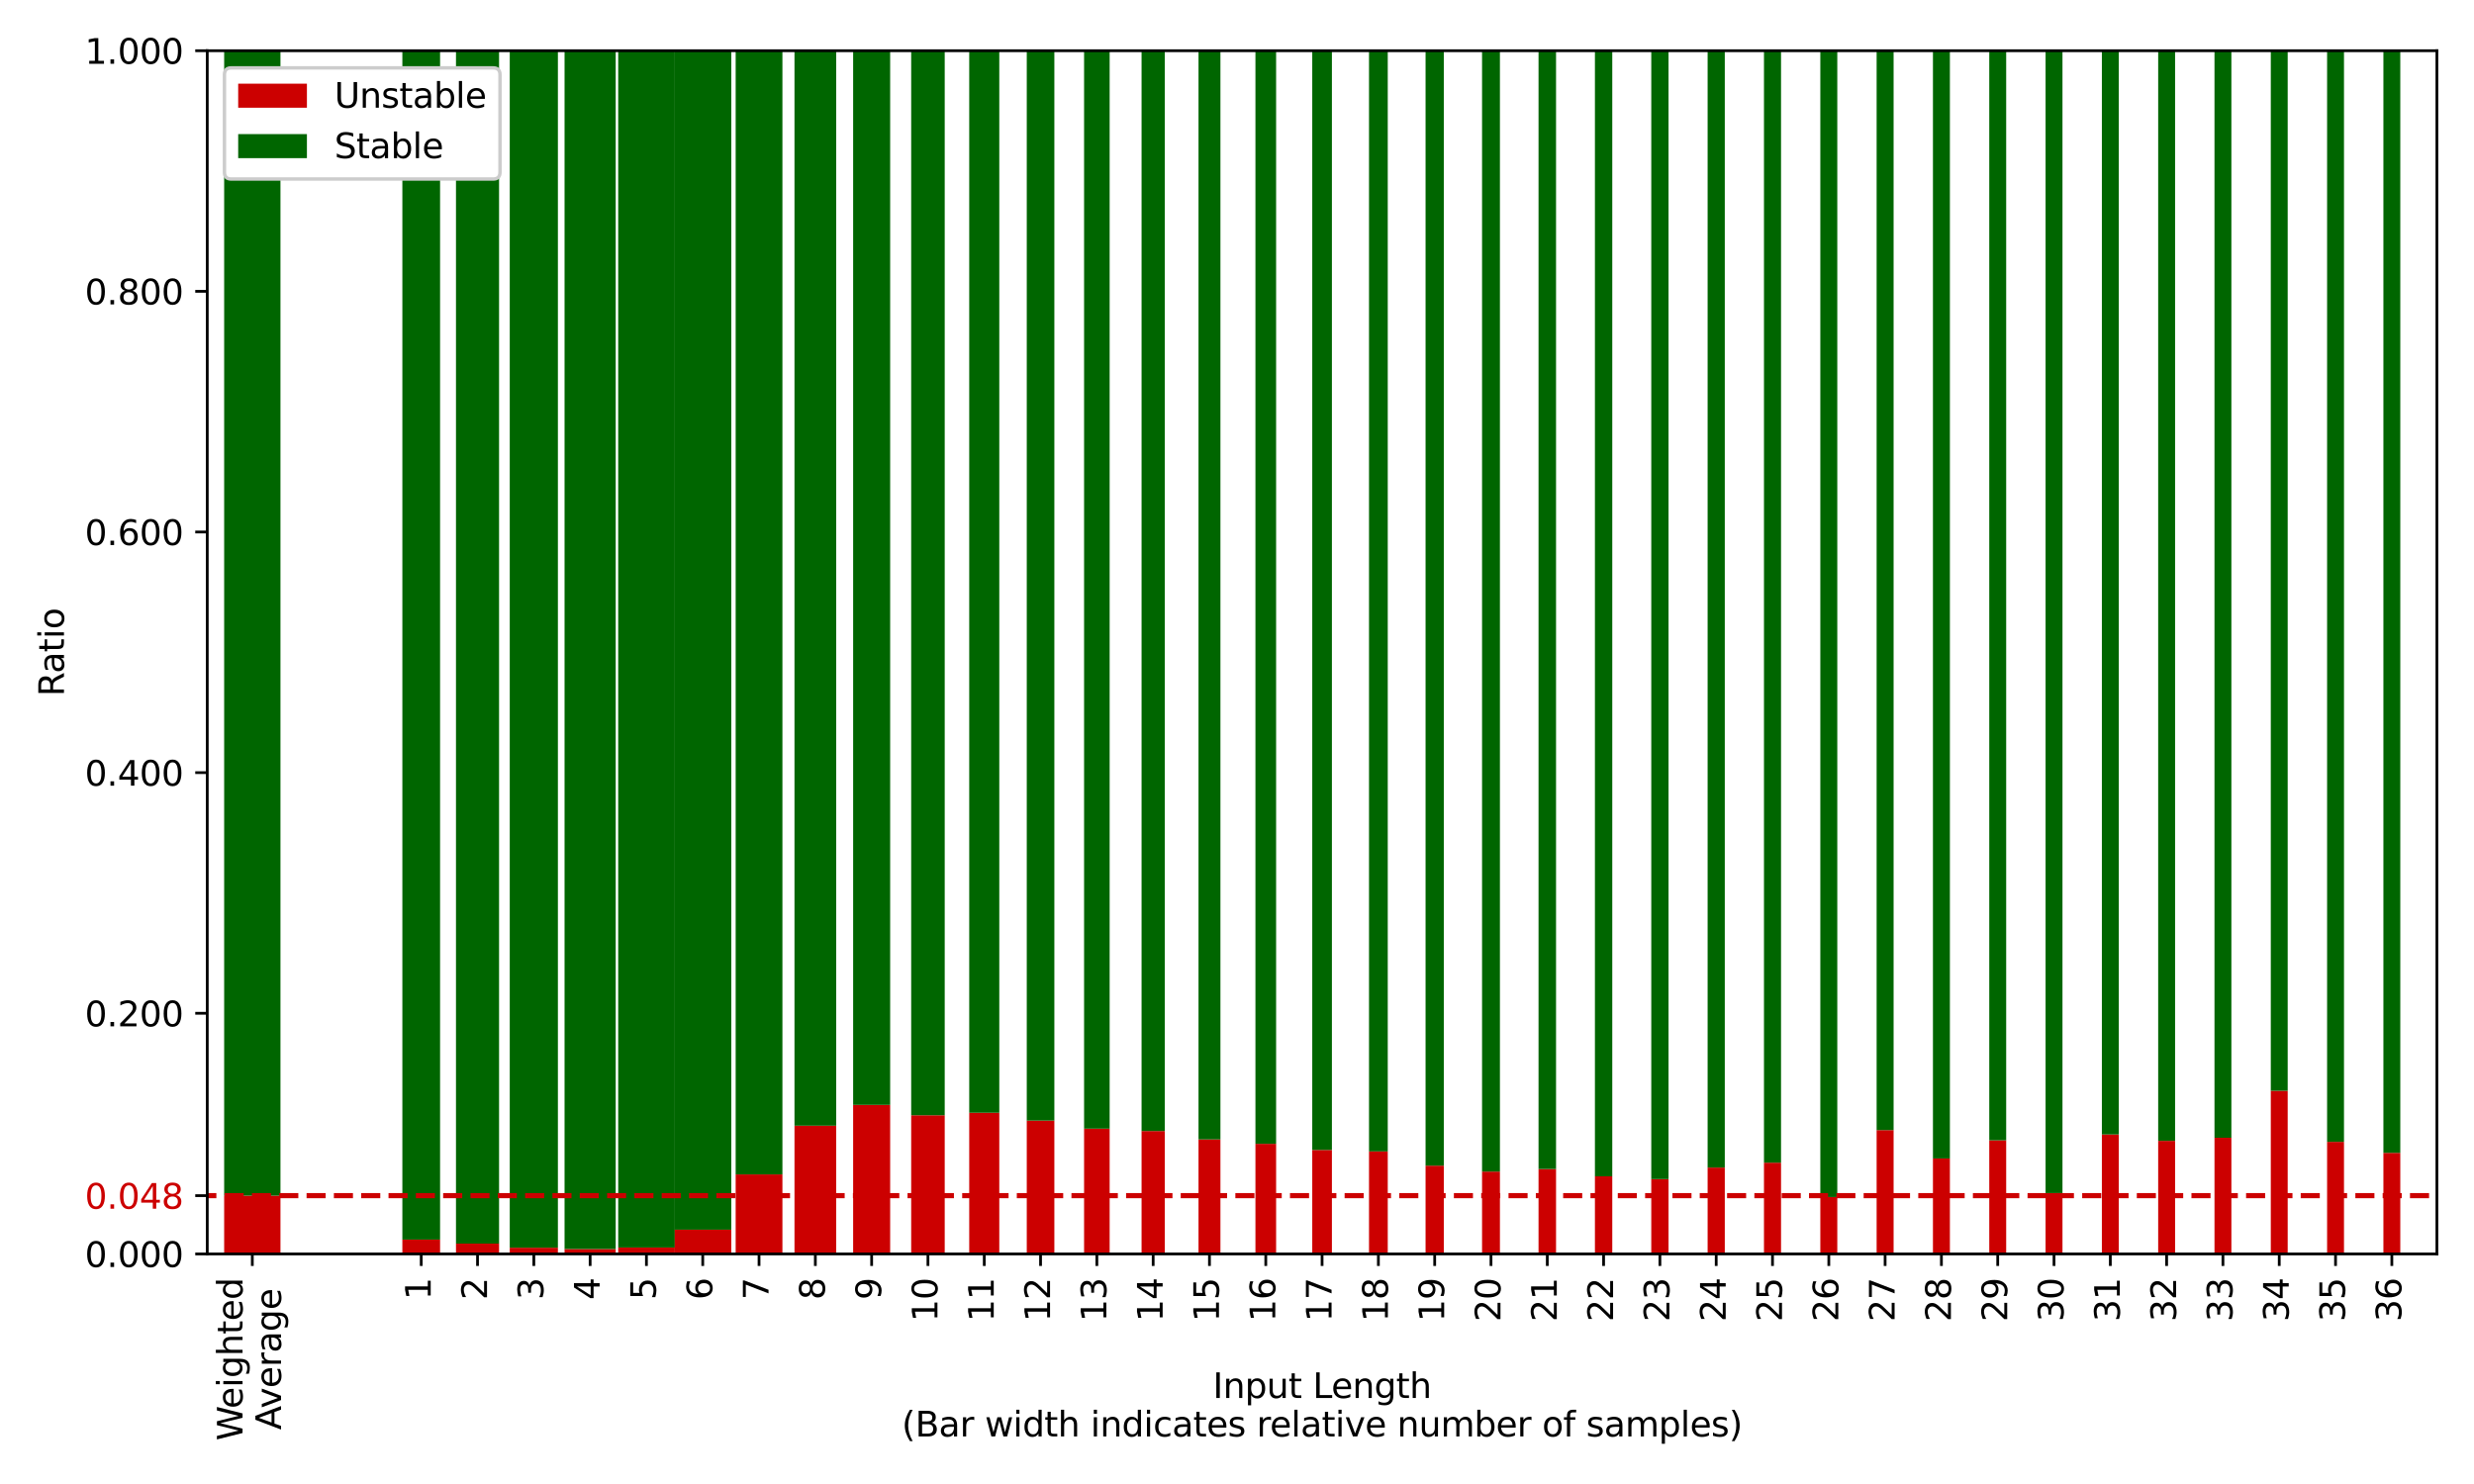 <?xml version="1.0" encoding="utf-8" standalone="no"?>
<!DOCTYPE svg PUBLIC "-//W3C//DTD SVG 1.1//EN"
  "http://www.w3.org/Graphics/SVG/1.1/DTD/svg11.dtd">
<svg xmlns:xlink="http://www.w3.org/1999/xlink" width="720pt" height="432pt" viewBox="0 0 720 432" xmlns="http://www.w3.org/2000/svg" version="1.1">
 <defs>
  <style type="text/css">*{stroke-linejoin: round; stroke-linecap: butt}</style>
 </defs>
 <g id="figure_1">
  <g id="patch_1">
   <path d="M 0 432 
L 720 432 
L 720 0 
L 0 0 
z
" style="fill: #ffffff"/>
  </g>
  <g id="axes_1">
   <g id="patch_2">
    <path d="M 60.32 365.026 
L 709.2 365.026 
L 709.2 14.76 
L 60.32 14.76 
z
" style="fill: #ffffff"/>
   </g>
   <g id="patch_3">
    <path d="M 65.236 365.026 
L 81.622 365.026 
L 81.622 348.06 
L 65.236 348.06 
z
" clip-path="url(#p29959cf06a)" style="fill: #cc0000"/>
   </g>
   <g id="patch_4">
    <path d="M 117.098 365.026 
L 128.074 365.026 
L 128.074 360.849 
L 117.098 360.849 
z
" clip-path="url(#p29959cf06a)" style="fill: #cc0000"/>
   </g>
   <g id="patch_5">
    <path d="M 132.704 365.026 
L 145.24 365.026 
L 145.24 362.013 
L 132.704 362.013 
z
" clip-path="url(#p29959cf06a)" style="fill: #cc0000"/>
   </g>
   <g id="patch_6">
    <path d="M 148.353 365.026 
L 162.363 365.026 
L 162.363 363.213 
L 148.353 363.213 
z
" clip-path="url(#p29959cf06a)" style="fill: #cc0000"/>
   </g>
   <g id="patch_7">
    <path d="M 164.301 365.026 
L 179.187 365.026 
L 179.187 363.581 
L 164.301 363.581 
z
" clip-path="url(#p29959cf06a)" style="fill: #cc0000"/>
   </g>
   <g id="patch_8">
    <path d="M 179.916 365.026 
L 196.343 365.026 
L 196.343 363.148 
L 179.916 363.148 
z
" clip-path="url(#p29959cf06a)" style="fill: #cc0000"/>
   </g>
   <g id="patch_9">
    <path d="M 196.206 365.026 
L 212.826 365.026 
L 212.826 357.956 
L 196.206 357.956 
z
" clip-path="url(#p29959cf06a)" style="fill: #cc0000"/>
   </g>
   <g id="patch_10">
    <path d="M 214.096 365.026 
L 227.707 365.026 
L 227.707 341.874 
L 214.096 341.874 
z
" clip-path="url(#p29959cf06a)" style="fill: #cc0000"/>
   </g>
   <g id="patch_11">
    <path d="M 231.217 365.026 
L 243.357 365.026 
L 243.357 327.683 
L 231.217 327.683 
z
" clip-path="url(#p29959cf06a)" style="fill: #cc0000"/>
   </g>
   <g id="patch_12">
    <path d="M 248.285 365.026 
L 259.061 365.026 
L 259.061 321.636 
L 248.285 321.636 
z
" clip-path="url(#p29959cf06a)" style="fill: #cc0000"/>
   </g>
   <g id="patch_13">
    <path d="M 265.18 365.026 
L 274.938 365.026 
L 274.938 324.657 
L 265.18 324.657 
z
" clip-path="url(#p29959cf06a)" style="fill: #cc0000"/>
   </g>
   <g id="patch_14">
    <path d="M 282.069 365.026 
L 290.82 365.026 
L 290.82 323.914 
L 282.069 323.914 
z
" clip-path="url(#p29959cf06a)" style="fill: #cc0000"/>
   </g>
   <g id="patch_15">
    <path d="M 298.816 365.026 
L 306.846 365.026 
L 306.846 326.206 
L 298.816 326.206 
z
" clip-path="url(#p29959cf06a)" style="fill: #cc0000"/>
   </g>
   <g id="patch_16">
    <path d="M 315.496 365.026 
L 322.937 365.026 
L 322.937 328.543 
L 315.496 328.543 
z
" clip-path="url(#p29959cf06a)" style="fill: #cc0000"/>
   </g>
   <g id="patch_17">
    <path d="M 332.226 365.026 
L 338.978 365.026 
L 338.978 329.237 
L 332.226 329.237 
z
" clip-path="url(#p29959cf06a)" style="fill: #cc0000"/>
   </g>
   <g id="patch_18">
    <path d="M 348.799 365.026 
L 355.178 365.026 
L 355.178 331.684 
L 348.799 331.684 
z
" clip-path="url(#p29959cf06a)" style="fill: #cc0000"/>
   </g>
   <g id="patch_19">
    <path d="M 365.365 365.026 
L 371.383 365.026 
L 371.383 332.961 
L 365.365 332.961 
z
" clip-path="url(#p29959cf06a)" style="fill: #cc0000"/>
   </g>
   <g id="patch_20">
    <path d="M 381.899 365.026 
L 387.621 365.026 
L 387.621 334.754 
L 381.899 334.754 
z
" clip-path="url(#p29959cf06a)" style="fill: #cc0000"/>
   </g>
   <g id="patch_21">
    <path d="M 398.419 365.026 
L 403.873 365.026 
L 403.873 335.184 
L 398.419 335.184 
z
" clip-path="url(#p29959cf06a)" style="fill: #cc0000"/>
   </g>
   <g id="patch_22">
    <path d="M 414.877 365.026 
L 420.186 365.026 
L 420.186 339.322 
L 414.877 339.322 
z
" clip-path="url(#p29959cf06a)" style="fill: #cc0000"/>
   </g>
   <g id="patch_23">
    <path d="M 431.317 365.026 
L 436.518 365.026 
L 436.518 341.055 
L 431.317 341.055 
z
" clip-path="url(#p29959cf06a)" style="fill: #cc0000"/>
   </g>
   <g id="patch_24">
    <path d="M 447.755 365.026 
L 452.851 365.026 
L 452.851 340.297 
L 447.755 340.297 
z
" clip-path="url(#p29959cf06a)" style="fill: #cc0000"/>
   </g>
   <g id="patch_25">
    <path d="M 464.165 365.026 
L 469.214 365.026 
L 469.214 342.437 
L 464.165 342.437 
z
" clip-path="url(#p29959cf06a)" style="fill: #cc0000"/>
   </g>
   <g id="patch_26">
    <path d="M 480.565 365.026 
L 485.585 365.026 
L 485.585 343.236 
L 480.565 343.236 
z
" clip-path="url(#p29959cf06a)" style="fill: #cc0000"/>
   </g>
   <g id="patch_27">
    <path d="M 496.963 365.026 
L 501.959 365.026 
L 501.959 339.871 
L 496.963 339.871 
z
" clip-path="url(#p29959cf06a)" style="fill: #cc0000"/>
   </g>
   <g id="patch_28">
    <path d="M 513.364 365.026 
L 518.329 365.026 
L 518.329 338.457 
L 513.364 338.457 
z
" clip-path="url(#p29959cf06a)" style="fill: #cc0000"/>
   </g>
   <g id="patch_29">
    <path d="M 529.764 365.026 
L 534.701 365.026 
L 534.701 348.468 
L 529.764 348.468 
z
" clip-path="url(#p29959cf06a)" style="fill: #cc0000"/>
   </g>
   <g id="patch_30">
    <path d="M 546.148 365.026 
L 551.089 365.026 
L 551.089 328.972 
L 546.148 328.972 
z
" clip-path="url(#p29959cf06a)" style="fill: #cc0000"/>
   </g>
   <g id="patch_31">
    <path d="M 562.538 365.026 
L 567.471 365.026 
L 567.471 337.22 
L 562.538 337.22 
z
" clip-path="url(#p29959cf06a)" style="fill: #cc0000"/>
   </g>
   <g id="patch_32">
    <path d="M 578.928 365.026 
L 583.853 365.026 
L 583.853 331.955 
L 578.928 331.955 
z
" clip-path="url(#p29959cf06a)" style="fill: #cc0000"/>
   </g>
   <g id="patch_33">
    <path d="M 595.315 365.026 
L 600.237 365.026 
L 600.237 347.314 
L 595.315 347.314 
z
" clip-path="url(#p29959cf06a)" style="fill: #cc0000"/>
   </g>
   <g id="patch_34">
    <path d="M 611.702 365.026 
L 616.622 365.026 
L 616.622 330.235 
L 611.702 330.235 
z
" clip-path="url(#p29959cf06a)" style="fill: #cc0000"/>
   </g>
   <g id="patch_35">
    <path d="M 628.089 365.026 
L 633.007 365.026 
L 633.007 332.106 
L 628.089 332.106 
z
" clip-path="url(#p29959cf06a)" style="fill: #cc0000"/>
   </g>
   <g id="patch_36">
    <path d="M 644.475 365.026 
L 649.392 365.026 
L 649.392 331.199 
L 644.475 331.199 
z
" clip-path="url(#p29959cf06a)" style="fill: #cc0000"/>
   </g>
   <g id="patch_37">
    <path d="M 660.861 365.026 
L 665.778 365.026 
L 665.778 317.53 
L 660.861 317.53 
z
" clip-path="url(#p29959cf06a)" style="fill: #cc0000"/>
   </g>
   <g id="patch_38">
    <path d="M 677.247 365.026 
L 682.164 365.026 
L 682.164 332.381 
L 677.247 332.381 
z
" clip-path="url(#p29959cf06a)" style="fill: #cc0000"/>
   </g>
   <g id="patch_39">
    <path d="M 693.633 365.026 
L 698.549 365.026 
L 698.549 335.592 
L 693.633 335.592 
z
" clip-path="url(#p29959cf06a)" style="fill: #cc0000"/>
   </g>
   <g id="patch_40">
    <path d="M 65.236 348.06 
L 81.622 348.06 
L 81.622 14.76 
L 65.236 14.76 
z
" clip-path="url(#p29959cf06a)" style="fill: #006600"/>
   </g>
   <g id="patch_41">
    <path d="M 117.098 360.849 
L 128.074 360.849 
L 128.074 14.76 
L 117.098 14.76 
z
" clip-path="url(#p29959cf06a)" style="fill: #006600"/>
   </g>
   <g id="patch_42">
    <path d="M 132.704 362.013 
L 145.24 362.013 
L 145.24 14.76 
L 132.704 14.76 
z
" clip-path="url(#p29959cf06a)" style="fill: #006600"/>
   </g>
   <g id="patch_43">
    <path d="M 148.353 363.213 
L 162.363 363.213 
L 162.363 14.76 
L 148.353 14.76 
z
" clip-path="url(#p29959cf06a)" style="fill: #006600"/>
   </g>
   <g id="patch_44">
    <path d="M 164.301 363.581 
L 179.187 363.581 
L 179.187 14.76 
L 164.301 14.76 
z
" clip-path="url(#p29959cf06a)" style="fill: #006600"/>
   </g>
   <g id="patch_45">
    <path d="M 179.916 363.148 
L 196.343 363.148 
L 196.343 14.76 
L 179.916 14.76 
z
" clip-path="url(#p29959cf06a)" style="fill: #006600"/>
   </g>
   <g id="patch_46">
    <path d="M 196.206 357.956 
L 212.826 357.956 
L 212.826 14.76 
L 196.206 14.76 
z
" clip-path="url(#p29959cf06a)" style="fill: #006600"/>
   </g>
   <g id="patch_47">
    <path d="M 214.096 341.874 
L 227.707 341.874 
L 227.707 14.76 
L 214.096 14.76 
z
" clip-path="url(#p29959cf06a)" style="fill: #006600"/>
   </g>
   <g id="patch_48">
    <path d="M 231.217 327.683 
L 243.357 327.683 
L 243.357 14.76 
L 231.217 14.76 
z
" clip-path="url(#p29959cf06a)" style="fill: #006600"/>
   </g>
   <g id="patch_49">
    <path d="M 248.285 321.636 
L 259.061 321.636 
L 259.061 14.76 
L 248.285 14.76 
z
" clip-path="url(#p29959cf06a)" style="fill: #006600"/>
   </g>
   <g id="patch_50">
    <path d="M 265.18 324.657 
L 274.938 324.657 
L 274.938 14.76 
L 265.18 14.76 
z
" clip-path="url(#p29959cf06a)" style="fill: #006600"/>
   </g>
   <g id="patch_51">
    <path d="M 282.069 323.914 
L 290.82 323.914 
L 290.82 14.76 
L 282.069 14.76 
z
" clip-path="url(#p29959cf06a)" style="fill: #006600"/>
   </g>
   <g id="patch_52">
    <path d="M 298.816 326.206 
L 306.846 326.206 
L 306.846 14.76 
L 298.816 14.76 
z
" clip-path="url(#p29959cf06a)" style="fill: #006600"/>
   </g>
   <g id="patch_53">
    <path d="M 315.496 328.543 
L 322.937 328.543 
L 322.937 14.76 
L 315.496 14.76 
z
" clip-path="url(#p29959cf06a)" style="fill: #006600"/>
   </g>
   <g id="patch_54">
    <path d="M 332.226 329.237 
L 338.978 329.237 
L 338.978 14.76 
L 332.226 14.76 
z
" clip-path="url(#p29959cf06a)" style="fill: #006600"/>
   </g>
   <g id="patch_55">
    <path d="M 348.799 331.684 
L 355.178 331.684 
L 355.178 14.76 
L 348.799 14.76 
z
" clip-path="url(#p29959cf06a)" style="fill: #006600"/>
   </g>
   <g id="patch_56">
    <path d="M 365.365 332.961 
L 371.383 332.961 
L 371.383 14.76 
L 365.365 14.76 
z
" clip-path="url(#p29959cf06a)" style="fill: #006600"/>
   </g>
   <g id="patch_57">
    <path d="M 381.899 334.754 
L 387.621 334.754 
L 387.621 14.76 
L 381.899 14.76 
z
" clip-path="url(#p29959cf06a)" style="fill: #006600"/>
   </g>
   <g id="patch_58">
    <path d="M 398.419 335.184 
L 403.873 335.184 
L 403.873 14.76 
L 398.419 14.76 
z
" clip-path="url(#p29959cf06a)" style="fill: #006600"/>
   </g>
   <g id="patch_59">
    <path d="M 414.877 339.322 
L 420.186 339.322 
L 420.186 14.76 
L 414.877 14.76 
z
" clip-path="url(#p29959cf06a)" style="fill: #006600"/>
   </g>
   <g id="patch_60">
    <path d="M 431.317 341.055 
L 436.518 341.055 
L 436.518 14.76 
L 431.317 14.76 
z
" clip-path="url(#p29959cf06a)" style="fill: #006600"/>
   </g>
   <g id="patch_61">
    <path d="M 447.755 340.297 
L 452.851 340.297 
L 452.851 14.76 
L 447.755 14.76 
z
" clip-path="url(#p29959cf06a)" style="fill: #006600"/>
   </g>
   <g id="patch_62">
    <path d="M 464.165 342.437 
L 469.214 342.437 
L 469.214 14.76 
L 464.165 14.76 
z
" clip-path="url(#p29959cf06a)" style="fill: #006600"/>
   </g>
   <g id="patch_63">
    <path d="M 480.565 343.236 
L 485.585 343.236 
L 485.585 14.76 
L 480.565 14.76 
z
" clip-path="url(#p29959cf06a)" style="fill: #006600"/>
   </g>
   <g id="patch_64">
    <path d="M 496.963 339.871 
L 501.959 339.871 
L 501.959 14.76 
L 496.963 14.76 
z
" clip-path="url(#p29959cf06a)" style="fill: #006600"/>
   </g>
   <g id="patch_65">
    <path d="M 513.364 338.457 
L 518.329 338.457 
L 518.329 14.76 
L 513.364 14.76 
z
" clip-path="url(#p29959cf06a)" style="fill: #006600"/>
   </g>
   <g id="patch_66">
    <path d="M 529.764 348.468 
L 534.701 348.468 
L 534.701 14.76 
L 529.764 14.76 
z
" clip-path="url(#p29959cf06a)" style="fill: #006600"/>
   </g>
   <g id="patch_67">
    <path d="M 546.148 328.972 
L 551.089 328.972 
L 551.089 14.76 
L 546.148 14.76 
z
" clip-path="url(#p29959cf06a)" style="fill: #006600"/>
   </g>
   <g id="patch_68">
    <path d="M 562.538 337.22 
L 567.471 337.22 
L 567.471 14.76 
L 562.538 14.76 
z
" clip-path="url(#p29959cf06a)" style="fill: #006600"/>
   </g>
   <g id="patch_69">
    <path d="M 578.928 331.955 
L 583.853 331.955 
L 583.853 14.76 
L 578.928 14.76 
z
" clip-path="url(#p29959cf06a)" style="fill: #006600"/>
   </g>
   <g id="patch_70">
    <path d="M 595.315 347.314 
L 600.237 347.314 
L 600.237 14.76 
L 595.315 14.76 
z
" clip-path="url(#p29959cf06a)" style="fill: #006600"/>
   </g>
   <g id="patch_71">
    <path d="M 611.702 330.235 
L 616.622 330.235 
L 616.622 14.76 
L 611.702 14.76 
z
" clip-path="url(#p29959cf06a)" style="fill: #006600"/>
   </g>
   <g id="patch_72">
    <path d="M 628.089 332.106 
L 633.007 332.106 
L 633.007 14.76 
L 628.089 14.76 
z
" clip-path="url(#p29959cf06a)" style="fill: #006600"/>
   </g>
   <g id="patch_73">
    <path d="M 644.475 331.199 
L 649.392 331.199 
L 649.392 14.76 
L 644.475 14.76 
z
" clip-path="url(#p29959cf06a)" style="fill: #006600"/>
   </g>
   <g id="patch_74">
    <path d="M 660.861 317.53 
L 665.778 317.53 
L 665.778 14.76 
L 660.861 14.76 
z
" clip-path="url(#p29959cf06a)" style="fill: #006600"/>
   </g>
   <g id="patch_75">
    <path d="M 677.247 332.381 
L 682.164 332.381 
L 682.164 14.76 
L 677.247 14.76 
z
" clip-path="url(#p29959cf06a)" style="fill: #006600"/>
   </g>
   <g id="patch_76">
    <path d="M 693.633 335.592 
L 698.549 335.592 
L 698.549 14.76 
L 693.633 14.76 
z
" clip-path="url(#p29959cf06a)" style="fill: #006600"/>
   </g>
   <g id="matplotlib.axis_1">
    <g id="xtick_1">
     <g id="line2d_1">
      <defs>
       <path id="mf5d63cdb37" d="M 0 0 
L 0 3.5 
" style="stroke: #000000; stroke-width: 0.8"/>
      </defs>
      <g>
       <use xlink:href="#mf5d63cdb37" x="73.429" y="365.026" style="stroke: #000000; stroke-width: 0.8"/>
      </g>
     </g>
     <g id="text_1">
      <!-- Weighted -->
      <g transform="translate(70.589 419.365) rotate(-90) scale(0.1 -0.1)">
       <defs>
        <path id="DejaVuSans-57" d="M 213 4666 
L 850 4666 
L 1831 722 
L 2809 4666 
L 3519 4666 
L 4500 722 
L 5478 4666 
L 6119 4666 
L 4947 0 
L 4153 0 
L 3169 4050 
L 2175 0 
L 1381 0 
L 213 4666 
z
" transform="scale(0.016)"/>
        <path id="DejaVuSans-65" d="M 3597 1894 
L 3597 1613 
L 953 1613 
Q 991 1019 1311 708 
Q 1631 397 2203 397 
Q 2534 397 2845 478 
Q 3156 559 3463 722 
L 3463 178 
Q 3153 47 2828 -22 
Q 2503 -91 2169 -91 
Q 1331 -91 842 396 
Q 353 884 353 1716 
Q 353 2575 817 3079 
Q 1281 3584 2069 3584 
Q 2775 3584 3186 3129 
Q 3597 2675 3597 1894 
z
M 3022 2063 
Q 3016 2534 2758 2815 
Q 2500 3097 2075 3097 
Q 1594 3097 1305 2825 
Q 1016 2553 972 2059 
L 3022 2063 
z
" transform="scale(0.016)"/>
        <path id="DejaVuSans-69" d="M 603 3500 
L 1178 3500 
L 1178 0 
L 603 0 
L 603 3500 
z
M 603 4863 
L 1178 4863 
L 1178 4134 
L 603 4134 
L 603 4863 
z
" transform="scale(0.016)"/>
        <path id="DejaVuSans-67" d="M 2906 1791 
Q 2906 2416 2648 2759 
Q 2391 3103 1925 3103 
Q 1463 3103 1205 2759 
Q 947 2416 947 1791 
Q 947 1169 1205 825 
Q 1463 481 1925 481 
Q 2391 481 2648 825 
Q 2906 1169 2906 1791 
z
M 3481 434 
Q 3481 -459 3084 -895 
Q 2688 -1331 1869 -1331 
Q 1566 -1331 1297 -1286 
Q 1028 -1241 775 -1147 
L 775 -588 
Q 1028 -725 1275 -790 
Q 1522 -856 1778 -856 
Q 2344 -856 2625 -561 
Q 2906 -266 2906 331 
L 2906 616 
Q 2728 306 2450 153 
Q 2172 0 1784 0 
Q 1141 0 747 490 
Q 353 981 353 1791 
Q 353 2603 747 3093 
Q 1141 3584 1784 3584 
Q 2172 3584 2450 3431 
Q 2728 3278 2906 2969 
L 2906 3500 
L 3481 3500 
L 3481 434 
z
" transform="scale(0.016)"/>
        <path id="DejaVuSans-68" d="M 3513 2113 
L 3513 0 
L 2938 0 
L 2938 2094 
Q 2938 2591 2744 2837 
Q 2550 3084 2163 3084 
Q 1697 3084 1428 2787 
Q 1159 2491 1159 1978 
L 1159 0 
L 581 0 
L 581 4863 
L 1159 4863 
L 1159 2956 
Q 1366 3272 1645 3428 
Q 1925 3584 2291 3584 
Q 2894 3584 3203 3211 
Q 3513 2838 3513 2113 
z
" transform="scale(0.016)"/>
        <path id="DejaVuSans-74" d="M 1172 4494 
L 1172 3500 
L 2356 3500 
L 2356 3053 
L 1172 3053 
L 1172 1153 
Q 1172 725 1289 603 
Q 1406 481 1766 481 
L 2356 481 
L 2356 0 
L 1766 0 
Q 1100 0 847 248 
Q 594 497 594 1153 
L 594 3053 
L 172 3053 
L 172 3500 
L 594 3500 
L 594 4494 
L 1172 4494 
z
" transform="scale(0.016)"/>
        <path id="DejaVuSans-64" d="M 2906 2969 
L 2906 4863 
L 3481 4863 
L 3481 0 
L 2906 0 
L 2906 525 
Q 2725 213 2448 61 
Q 2172 -91 1784 -91 
Q 1150 -91 751 415 
Q 353 922 353 1747 
Q 353 2572 751 3078 
Q 1150 3584 1784 3584 
Q 2172 3584 2448 3432 
Q 2725 3281 2906 2969 
z
M 947 1747 
Q 947 1113 1208 752 
Q 1469 391 1925 391 
Q 2381 391 2643 752 
Q 2906 1113 2906 1747 
Q 2906 2381 2643 2742 
Q 2381 3103 1925 3103 
Q 1469 3103 1208 2742 
Q 947 2381 947 1747 
z
" transform="scale(0.016)"/>
       </defs>
       <use xlink:href="#DejaVuSans-57"/>
       <use xlink:href="#DejaVuSans-65" x="93.002"/>
       <use xlink:href="#DejaVuSans-69" x="154.525"/>
       <use xlink:href="#DejaVuSans-67" x="182.309"/>
       <use xlink:href="#DejaVuSans-68" x="245.785"/>
       <use xlink:href="#DejaVuSans-74" x="309.164"/>
       <use xlink:href="#DejaVuSans-65" x="348.373"/>
       <use xlink:href="#DejaVuSans-64" x="409.896"/>
      </g>
      <!-- Average -->
      <g transform="translate(81.787 416.228) rotate(-90) scale(0.1 -0.1)">
       <defs>
        <path id="DejaVuSans-41" d="M 2188 4044 
L 1331 1722 
L 3047 1722 
L 2188 4044 
z
M 1831 4666 
L 2547 4666 
L 4325 0 
L 3669 0 
L 3244 1197 
L 1141 1197 
L 716 0 
L 50 0 
L 1831 4666 
z
" transform="scale(0.016)"/>
        <path id="DejaVuSans-76" d="M 191 3500 
L 800 3500 
L 1894 563 
L 2988 3500 
L 3597 3500 
L 2284 0 
L 1503 0 
L 191 3500 
z
" transform="scale(0.016)"/>
        <path id="DejaVuSans-72" d="M 2631 2963 
Q 2534 3019 2420 3045 
Q 2306 3072 2169 3072 
Q 1681 3072 1420 2755 
Q 1159 2438 1159 1844 
L 1159 0 
L 581 0 
L 581 3500 
L 1159 3500 
L 1159 2956 
Q 1341 3275 1631 3429 
Q 1922 3584 2338 3584 
Q 2397 3584 2469 3576 
Q 2541 3569 2628 3553 
L 2631 2963 
z
" transform="scale(0.016)"/>
        <path id="DejaVuSans-61" d="M 2194 1759 
Q 1497 1759 1228 1600 
Q 959 1441 959 1056 
Q 959 750 1161 570 
Q 1363 391 1709 391 
Q 2188 391 2477 730 
Q 2766 1069 2766 1631 
L 2766 1759 
L 2194 1759 
z
M 3341 1997 
L 3341 0 
L 2766 0 
L 2766 531 
Q 2569 213 2275 61 
Q 1981 -91 1556 -91 
Q 1019 -91 701 211 
Q 384 513 384 1019 
Q 384 1609 779 1909 
Q 1175 2209 1959 2209 
L 2766 2209 
L 2766 2266 
Q 2766 2663 2505 2880 
Q 2244 3097 1772 3097 
Q 1472 3097 1187 3025 
Q 903 2953 641 2809 
L 641 3341 
Q 956 3463 1253 3523 
Q 1550 3584 1831 3584 
Q 2591 3584 2966 3190 
Q 3341 2797 3341 1997 
z
" transform="scale(0.016)"/>
       </defs>
       <use xlink:href="#DejaVuSans-41"/>
       <use xlink:href="#DejaVuSans-76" x="62.533"/>
       <use xlink:href="#DejaVuSans-65" x="121.713"/>
       <use xlink:href="#DejaVuSans-72" x="183.236"/>
       <use xlink:href="#DejaVuSans-61" x="224.35"/>
       <use xlink:href="#DejaVuSans-67" x="285.629"/>
       <use xlink:href="#DejaVuSans-65" x="349.105"/>
      </g>
     </g>
    </g>
    <g id="xtick_2">
     <g id="line2d_2">
      <g>
       <use xlink:href="#mf5d63cdb37" x="122.586" y="365.026" style="stroke: #000000; stroke-width: 0.8"/>
      </g>
     </g>
     <g id="text_2">
      <!-- 1 -->
      <g transform="translate(125.346 378.389) rotate(-90) scale(0.1 -0.1)">
       <defs>
        <path id="DejaVuSans-31" d="M 794 531 
L 1825 531 
L 1825 4091 
L 703 3866 
L 703 4441 
L 1819 4666 
L 2450 4666 
L 2450 531 
L 3481 531 
L 3481 0 
L 794 0 
L 794 531 
z
" transform="scale(0.016)"/>
       </defs>
       <use xlink:href="#DejaVuSans-31"/>
      </g>
     </g>
    </g>
    <g id="xtick_3">
     <g id="line2d_3">
      <g>
       <use xlink:href="#mf5d63cdb37" x="138.972" y="365.026" style="stroke: #000000; stroke-width: 0.8"/>
      </g>
     </g>
     <g id="text_3">
      <!-- 2 -->
      <g transform="translate(141.731 378.389) rotate(-90) scale(0.1 -0.1)">
       <defs>
        <path id="DejaVuSans-32" d="M 1228 531 
L 3431 531 
L 3431 0 
L 469 0 
L 469 531 
Q 828 903 1448 1529 
Q 2069 2156 2228 2338 
Q 2531 2678 2651 2914 
Q 2772 3150 2772 3378 
Q 2772 3750 2511 3984 
Q 2250 4219 1831 4219 
Q 1534 4219 1204 4116 
Q 875 4013 500 3803 
L 500 4441 
Q 881 4594 1212 4672 
Q 1544 4750 1819 4750 
Q 2544 4750 2975 4387 
Q 3406 4025 3406 3419 
Q 3406 3131 3298 2873 
Q 3191 2616 2906 2266 
Q 2828 2175 2409 1742 
Q 1991 1309 1228 531 
z
" transform="scale(0.016)"/>
       </defs>
       <use xlink:href="#DejaVuSans-32"/>
      </g>
     </g>
    </g>
    <g id="xtick_4">
     <g id="line2d_4">
      <g>
       <use xlink:href="#mf5d63cdb37" x="155.358" y="365.026" style="stroke: #000000; stroke-width: 0.8"/>
      </g>
     </g>
     <g id="text_4">
      <!-- 3 -->
      <g transform="translate(158.117 378.389) rotate(-90) scale(0.1 -0.1)">
       <defs>
        <path id="DejaVuSans-33" d="M 2597 2516 
Q 3050 2419 3304 2112 
Q 3559 1806 3559 1356 
Q 3559 666 3084 287 
Q 2609 -91 1734 -91 
Q 1441 -91 1130 -33 
Q 819 25 488 141 
L 488 750 
Q 750 597 1062 519 
Q 1375 441 1716 441 
Q 2309 441 2620 675 
Q 2931 909 2931 1356 
Q 2931 1769 2642 2001 
Q 2353 2234 1838 2234 
L 1294 2234 
L 1294 2753 
L 1863 2753 
Q 2328 2753 2575 2939 
Q 2822 3125 2822 3475 
Q 2822 3834 2567 4026 
Q 2313 4219 1838 4219 
Q 1578 4219 1281 4162 
Q 984 4106 628 3988 
L 628 4550 
Q 988 4650 1302 4700 
Q 1616 4750 1894 4750 
Q 2613 4750 3031 4423 
Q 3450 4097 3450 3541 
Q 3450 3153 3228 2886 
Q 3006 2619 2597 2516 
z
" transform="scale(0.016)"/>
       </defs>
       <use xlink:href="#DejaVuSans-33"/>
      </g>
     </g>
    </g>
    <g id="xtick_5">
     <g id="line2d_5">
      <g>
       <use xlink:href="#mf5d63cdb37" x="171.744" y="365.026" style="stroke: #000000; stroke-width: 0.8"/>
      </g>
     </g>
     <g id="text_5">
      <!-- 4 -->
      <g transform="translate(174.503 378.389) rotate(-90) scale(0.1 -0.1)">
       <defs>
        <path id="DejaVuSans-34" d="M 2419 4116 
L 825 1625 
L 2419 1625 
L 2419 4116 
z
M 2253 4666 
L 3047 4666 
L 3047 1625 
L 3713 1625 
L 3713 1100 
L 3047 1100 
L 3047 0 
L 2419 0 
L 2419 1100 
L 313 1100 
L 313 1709 
L 2253 4666 
z
" transform="scale(0.016)"/>
       </defs>
       <use xlink:href="#DejaVuSans-34"/>
      </g>
     </g>
    </g>
    <g id="xtick_6">
     <g id="line2d_6">
      <g>
       <use xlink:href="#mf5d63cdb37" x="188.13" y="365.026" style="stroke: #000000; stroke-width: 0.8"/>
      </g>
     </g>
     <g id="text_6">
      <!-- 5 -->
      <g transform="translate(190.889 378.389) rotate(-90) scale(0.1 -0.1)">
       <defs>
        <path id="DejaVuSans-35" d="M 691 4666 
L 3169 4666 
L 3169 4134 
L 1269 4134 
L 1269 2991 
Q 1406 3038 1543 3061 
Q 1681 3084 1819 3084 
Q 2600 3084 3056 2656 
Q 3513 2228 3513 1497 
Q 3513 744 3044 326 
Q 2575 -91 1722 -91 
Q 1428 -91 1123 -41 
Q 819 9 494 109 
L 494 744 
Q 775 591 1075 516 
Q 1375 441 1709 441 
Q 2250 441 2565 725 
Q 2881 1009 2881 1497 
Q 2881 1984 2565 2268 
Q 2250 2553 1709 2553 
Q 1456 2553 1204 2497 
Q 953 2441 691 2322 
L 691 4666 
z
" transform="scale(0.016)"/>
       </defs>
       <use xlink:href="#DejaVuSans-35"/>
      </g>
     </g>
    </g>
    <g id="xtick_7">
     <g id="line2d_7">
      <g>
       <use xlink:href="#mf5d63cdb37" x="204.516" y="365.026" style="stroke: #000000; stroke-width: 0.8"/>
      </g>
     </g>
     <g id="text_7">
      <!-- 6 -->
      <g transform="translate(207.275 378.389) rotate(-90) scale(0.1 -0.1)">
       <defs>
        <path id="DejaVuSans-36" d="M 2113 2584 
Q 1688 2584 1439 2293 
Q 1191 2003 1191 1497 
Q 1191 994 1439 701 
Q 1688 409 2113 409 
Q 2538 409 2786 701 
Q 3034 994 3034 1497 
Q 3034 2003 2786 2293 
Q 2538 2584 2113 2584 
z
M 3366 4563 
L 3366 3988 
Q 3128 4100 2886 4159 
Q 2644 4219 2406 4219 
Q 1781 4219 1451 3797 
Q 1122 3375 1075 2522 
Q 1259 2794 1537 2939 
Q 1816 3084 2150 3084 
Q 2853 3084 3261 2657 
Q 3669 2231 3669 1497 
Q 3669 778 3244 343 
Q 2819 -91 2113 -91 
Q 1303 -91 875 529 
Q 447 1150 447 2328 
Q 447 3434 972 4092 
Q 1497 4750 2381 4750 
Q 2619 4750 2861 4703 
Q 3103 4656 3366 4563 
z
" transform="scale(0.016)"/>
       </defs>
       <use xlink:href="#DejaVuSans-36"/>
      </g>
     </g>
    </g>
    <g id="xtick_8">
     <g id="line2d_8">
      <g>
       <use xlink:href="#mf5d63cdb37" x="220.901" y="365.026" style="stroke: #000000; stroke-width: 0.8"/>
      </g>
     </g>
     <g id="text_8">
      <!-- 7 -->
      <g transform="translate(223.661 378.389) rotate(-90) scale(0.1 -0.1)">
       <defs>
        <path id="DejaVuSans-37" d="M 525 4666 
L 3525 4666 
L 3525 4397 
L 1831 0 
L 1172 0 
L 2766 4134 
L 525 4134 
L 525 4666 
z
" transform="scale(0.016)"/>
       </defs>
       <use xlink:href="#DejaVuSans-37"/>
      </g>
     </g>
    </g>
    <g id="xtick_9">
     <g id="line2d_9">
      <g>
       <use xlink:href="#mf5d63cdb37" x="237.287" y="365.026" style="stroke: #000000; stroke-width: 0.8"/>
      </g>
     </g>
     <g id="text_9">
      <!-- 8 -->
      <g transform="translate(240.047 378.389) rotate(-90) scale(0.1 -0.1)">
       <defs>
        <path id="DejaVuSans-38" d="M 2034 2216 
Q 1584 2216 1326 1975 
Q 1069 1734 1069 1313 
Q 1069 891 1326 650 
Q 1584 409 2034 409 
Q 2484 409 2743 651 
Q 3003 894 3003 1313 
Q 3003 1734 2745 1975 
Q 2488 2216 2034 2216 
z
M 1403 2484 
Q 997 2584 770 2862 
Q 544 3141 544 3541 
Q 544 4100 942 4425 
Q 1341 4750 2034 4750 
Q 2731 4750 3128 4425 
Q 3525 4100 3525 3541 
Q 3525 3141 3298 2862 
Q 3072 2584 2669 2484 
Q 3125 2378 3379 2068 
Q 3634 1759 3634 1313 
Q 3634 634 3220 271 
Q 2806 -91 2034 -91 
Q 1263 -91 848 271 
Q 434 634 434 1313 
Q 434 1759 690 2068 
Q 947 2378 1403 2484 
z
M 1172 3481 
Q 1172 3119 1398 2916 
Q 1625 2713 2034 2713 
Q 2441 2713 2670 2916 
Q 2900 3119 2900 3481 
Q 2900 3844 2670 4047 
Q 2441 4250 2034 4250 
Q 1625 4250 1398 4047 
Q 1172 3844 1172 3481 
z
" transform="scale(0.016)"/>
       </defs>
       <use xlink:href="#DejaVuSans-38"/>
      </g>
     </g>
    </g>
    <g id="xtick_10">
     <g id="line2d_10">
      <g>
       <use xlink:href="#mf5d63cdb37" x="253.673" y="365.026" style="stroke: #000000; stroke-width: 0.8"/>
      </g>
     </g>
     <g id="text_10">
      <!-- 9 -->
      <g transform="translate(256.433 378.389) rotate(-90) scale(0.1 -0.1)">
       <defs>
        <path id="DejaVuSans-39" d="M 703 97 
L 703 672 
Q 941 559 1184 500 
Q 1428 441 1663 441 
Q 2288 441 2617 861 
Q 2947 1281 2994 2138 
Q 2813 1869 2534 1725 
Q 2256 1581 1919 1581 
Q 1219 1581 811 2004 
Q 403 2428 403 3163 
Q 403 3881 828 4315 
Q 1253 4750 1959 4750 
Q 2769 4750 3195 4129 
Q 3622 3509 3622 2328 
Q 3622 1225 3098 567 
Q 2575 -91 1691 -91 
Q 1453 -91 1209 -44 
Q 966 3 703 97 
z
M 1959 2075 
Q 2384 2075 2632 2365 
Q 2881 2656 2881 3163 
Q 2881 3666 2632 3958 
Q 2384 4250 1959 4250 
Q 1534 4250 1286 3958 
Q 1038 3666 1038 3163 
Q 1038 2656 1286 2365 
Q 1534 2075 1959 2075 
z
" transform="scale(0.016)"/>
       </defs>
       <use xlink:href="#DejaVuSans-39"/>
      </g>
     </g>
    </g>
    <g id="xtick_11">
     <g id="line2d_11">
      <g>
       <use xlink:href="#mf5d63cdb37" x="270.059" y="365.026" style="stroke: #000000; stroke-width: 0.8"/>
      </g>
     </g>
     <g id="text_11">
      <!-- 10 -->
      <g transform="translate(272.818 384.751) rotate(-90) scale(0.1 -0.1)">
       <defs>
        <path id="DejaVuSans-30" d="M 2034 4250 
Q 1547 4250 1301 3770 
Q 1056 3291 1056 2328 
Q 1056 1369 1301 889 
Q 1547 409 2034 409 
Q 2525 409 2770 889 
Q 3016 1369 3016 2328 
Q 3016 3291 2770 3770 
Q 2525 4250 2034 4250 
z
M 2034 4750 
Q 2819 4750 3233 4129 
Q 3647 3509 3647 2328 
Q 3647 1150 3233 529 
Q 2819 -91 2034 -91 
Q 1250 -91 836 529 
Q 422 1150 422 2328 
Q 422 3509 836 4129 
Q 1250 4750 2034 4750 
z
" transform="scale(0.016)"/>
       </defs>
       <use xlink:href="#DejaVuSans-31"/>
       <use xlink:href="#DejaVuSans-30" x="63.623"/>
      </g>
     </g>
    </g>
    <g id="xtick_12">
     <g id="line2d_12">
      <g>
       <use xlink:href="#mf5d63cdb37" x="286.445" y="365.026" style="stroke: #000000; stroke-width: 0.8"/>
      </g>
     </g>
     <g id="text_12">
      <!-- 11 -->
      <g transform="translate(289.204 384.751) rotate(-90) scale(0.1 -0.1)">
       <use xlink:href="#DejaVuSans-31"/>
       <use xlink:href="#DejaVuSans-31" x="63.623"/>
      </g>
     </g>
    </g>
    <g id="xtick_13">
     <g id="line2d_13">
      <g>
       <use xlink:href="#mf5d63cdb37" x="302.831" y="365.026" style="stroke: #000000; stroke-width: 0.8"/>
      </g>
     </g>
     <g id="text_13">
      <!-- 12 -->
      <g transform="translate(305.59 384.751) rotate(-90) scale(0.1 -0.1)">
       <use xlink:href="#DejaVuSans-31"/>
       <use xlink:href="#DejaVuSans-32" x="63.623"/>
      </g>
     </g>
    </g>
    <g id="xtick_14">
     <g id="line2d_14">
      <g>
       <use xlink:href="#mf5d63cdb37" x="319.217" y="365.026" style="stroke: #000000; stroke-width: 0.8"/>
      </g>
     </g>
     <g id="text_14">
      <!-- 13 -->
      <g transform="translate(321.976 384.751) rotate(-90) scale(0.1 -0.1)">
       <use xlink:href="#DejaVuSans-31"/>
       <use xlink:href="#DejaVuSans-33" x="63.623"/>
      </g>
     </g>
    </g>
    <g id="xtick_15">
     <g id="line2d_15">
      <g>
       <use xlink:href="#mf5d63cdb37" x="335.602" y="365.026" style="stroke: #000000; stroke-width: 0.8"/>
      </g>
     </g>
     <g id="text_15">
      <!-- 14 -->
      <g transform="translate(338.362 384.751) rotate(-90) scale(0.1 -0.1)">
       <use xlink:href="#DejaVuSans-31"/>
       <use xlink:href="#DejaVuSans-34" x="63.623"/>
      </g>
     </g>
    </g>
    <g id="xtick_16">
     <g id="line2d_16">
      <g>
       <use xlink:href="#mf5d63cdb37" x="351.988" y="365.026" style="stroke: #000000; stroke-width: 0.8"/>
      </g>
     </g>
     <g id="text_16">
      <!-- 15 -->
      <g transform="translate(354.748 384.751) rotate(-90) scale(0.1 -0.1)">
       <use xlink:href="#DejaVuSans-31"/>
       <use xlink:href="#DejaVuSans-35" x="63.623"/>
      </g>
     </g>
    </g>
    <g id="xtick_17">
     <g id="line2d_17">
      <g>
       <use xlink:href="#mf5d63cdb37" x="368.374" y="365.026" style="stroke: #000000; stroke-width: 0.8"/>
      </g>
     </g>
     <g id="text_17">
      <!-- 16 -->
      <g transform="translate(371.134 384.751) rotate(-90) scale(0.1 -0.1)">
       <use xlink:href="#DejaVuSans-31"/>
       <use xlink:href="#DejaVuSans-36" x="63.623"/>
      </g>
     </g>
    </g>
    <g id="xtick_18">
     <g id="line2d_18">
      <g>
       <use xlink:href="#mf5d63cdb37" x="384.76" y="365.026" style="stroke: #000000; stroke-width: 0.8"/>
      </g>
     </g>
     <g id="text_18">
      <!-- 17 -->
      <g transform="translate(387.519 384.751) rotate(-90) scale(0.1 -0.1)">
       <use xlink:href="#DejaVuSans-31"/>
       <use xlink:href="#DejaVuSans-37" x="63.623"/>
      </g>
     </g>
    </g>
    <g id="xtick_19">
     <g id="line2d_19">
      <g>
       <use xlink:href="#mf5d63cdb37" x="401.146" y="365.026" style="stroke: #000000; stroke-width: 0.8"/>
      </g>
     </g>
     <g id="text_19">
      <!-- 18 -->
      <g transform="translate(403.905 384.751) rotate(-90) scale(0.1 -0.1)">
       <use xlink:href="#DejaVuSans-31"/>
       <use xlink:href="#DejaVuSans-38" x="63.623"/>
      </g>
     </g>
    </g>
    <g id="xtick_20">
     <g id="line2d_20">
      <g>
       <use xlink:href="#mf5d63cdb37" x="417.532" y="365.026" style="stroke: #000000; stroke-width: 0.8"/>
      </g>
     </g>
     <g id="text_20">
      <!-- 19 -->
      <g transform="translate(420.291 384.751) rotate(-90) scale(0.1 -0.1)">
       <use xlink:href="#DejaVuSans-31"/>
       <use xlink:href="#DejaVuSans-39" x="63.623"/>
      </g>
     </g>
    </g>
    <g id="xtick_21">
     <g id="line2d_21">
      <g>
       <use xlink:href="#mf5d63cdb37" x="433.918" y="365.026" style="stroke: #000000; stroke-width: 0.8"/>
      </g>
     </g>
     <g id="text_21">
      <!-- 20 -->
      <g transform="translate(436.677 384.751) rotate(-90) scale(0.1 -0.1)">
       <use xlink:href="#DejaVuSans-32"/>
       <use xlink:href="#DejaVuSans-30" x="63.623"/>
      </g>
     </g>
    </g>
    <g id="xtick_22">
     <g id="line2d_22">
      <g>
       <use xlink:href="#mf5d63cdb37" x="450.303" y="365.026" style="stroke: #000000; stroke-width: 0.8"/>
      </g>
     </g>
     <g id="text_22">
      <!-- 21 -->
      <g transform="translate(453.063 384.751) rotate(-90) scale(0.1 -0.1)">
       <use xlink:href="#DejaVuSans-32"/>
       <use xlink:href="#DejaVuSans-31" x="63.623"/>
      </g>
     </g>
    </g>
    <g id="xtick_23">
     <g id="line2d_23">
      <g>
       <use xlink:href="#mf5d63cdb37" x="466.689" y="365.026" style="stroke: #000000; stroke-width: 0.8"/>
      </g>
     </g>
     <g id="text_23">
      <!-- 22 -->
      <g transform="translate(469.449 384.751) rotate(-90) scale(0.1 -0.1)">
       <use xlink:href="#DejaVuSans-32"/>
       <use xlink:href="#DejaVuSans-32" x="63.623"/>
      </g>
     </g>
    </g>
    <g id="xtick_24">
     <g id="line2d_24">
      <g>
       <use xlink:href="#mf5d63cdb37" x="483.075" y="365.026" style="stroke: #000000; stroke-width: 0.8"/>
      </g>
     </g>
     <g id="text_24">
      <!-- 23 -->
      <g transform="translate(485.835 384.751) rotate(-90) scale(0.1 -0.1)">
       <use xlink:href="#DejaVuSans-32"/>
       <use xlink:href="#DejaVuSans-33" x="63.623"/>
      </g>
     </g>
    </g>
    <g id="xtick_25">
     <g id="line2d_25">
      <g>
       <use xlink:href="#mf5d63cdb37" x="499.461" y="365.026" style="stroke: #000000; stroke-width: 0.8"/>
      </g>
     </g>
     <g id="text_25">
      <!-- 24 -->
      <g transform="translate(502.22 384.751) rotate(-90) scale(0.1 -0.1)">
       <use xlink:href="#DejaVuSans-32"/>
       <use xlink:href="#DejaVuSans-34" x="63.623"/>
      </g>
     </g>
    </g>
    <g id="xtick_26">
     <g id="line2d_26">
      <g>
       <use xlink:href="#mf5d63cdb37" x="515.847" y="365.026" style="stroke: #000000; stroke-width: 0.8"/>
      </g>
     </g>
     <g id="text_26">
      <!-- 25 -->
      <g transform="translate(518.606 384.751) rotate(-90) scale(0.1 -0.1)">
       <use xlink:href="#DejaVuSans-32"/>
       <use xlink:href="#DejaVuSans-35" x="63.623"/>
      </g>
     </g>
    </g>
    <g id="xtick_27">
     <g id="line2d_27">
      <g>
       <use xlink:href="#mf5d63cdb37" x="532.233" y="365.026" style="stroke: #000000; stroke-width: 0.8"/>
      </g>
     </g>
     <g id="text_27">
      <!-- 26 -->
      <g transform="translate(534.992 384.751) rotate(-90) scale(0.1 -0.1)">
       <use xlink:href="#DejaVuSans-32"/>
       <use xlink:href="#DejaVuSans-36" x="63.623"/>
      </g>
     </g>
    </g>
    <g id="xtick_28">
     <g id="line2d_28">
      <g>
       <use xlink:href="#mf5d63cdb37" x="548.619" y="365.026" style="stroke: #000000; stroke-width: 0.8"/>
      </g>
     </g>
     <g id="text_28">
      <!-- 27 -->
      <g transform="translate(551.378 384.751) rotate(-90) scale(0.1 -0.1)">
       <use xlink:href="#DejaVuSans-32"/>
       <use xlink:href="#DejaVuSans-37" x="63.623"/>
      </g>
     </g>
    </g>
    <g id="xtick_29">
     <g id="line2d_29">
      <g>
       <use xlink:href="#mf5d63cdb37" x="565.004" y="365.026" style="stroke: #000000; stroke-width: 0.8"/>
      </g>
     </g>
     <g id="text_29">
      <!-- 28 -->
      <g transform="translate(567.764 384.751) rotate(-90) scale(0.1 -0.1)">
       <use xlink:href="#DejaVuSans-32"/>
       <use xlink:href="#DejaVuSans-38" x="63.623"/>
      </g>
     </g>
    </g>
    <g id="xtick_30">
     <g id="line2d_30">
      <g>
       <use xlink:href="#mf5d63cdb37" x="581.39" y="365.026" style="stroke: #000000; stroke-width: 0.8"/>
      </g>
     </g>
     <g id="text_30">
      <!-- 29 -->
      <g transform="translate(584.15 384.751) rotate(-90) scale(0.1 -0.1)">
       <use xlink:href="#DejaVuSans-32"/>
       <use xlink:href="#DejaVuSans-39" x="63.623"/>
      </g>
     </g>
    </g>
    <g id="xtick_31">
     <g id="line2d_31">
      <g>
       <use xlink:href="#mf5d63cdb37" x="597.776" y="365.026" style="stroke: #000000; stroke-width: 0.8"/>
      </g>
     </g>
     <g id="text_31">
      <!-- 30 -->
      <g transform="translate(600.536 384.751) rotate(-90) scale(0.1 -0.1)">
       <use xlink:href="#DejaVuSans-33"/>
       <use xlink:href="#DejaVuSans-30" x="63.623"/>
      </g>
     </g>
    </g>
    <g id="xtick_32">
     <g id="line2d_32">
      <g>
       <use xlink:href="#mf5d63cdb37" x="614.162" y="365.026" style="stroke: #000000; stroke-width: 0.8"/>
      </g>
     </g>
     <g id="text_32">
      <!-- 31 -->
      <g transform="translate(616.921 384.751) rotate(-90) scale(0.1 -0.1)">
       <use xlink:href="#DejaVuSans-33"/>
       <use xlink:href="#DejaVuSans-31" x="63.623"/>
      </g>
     </g>
    </g>
    <g id="xtick_33">
     <g id="line2d_33">
      <g>
       <use xlink:href="#mf5d63cdb37" x="630.548" y="365.026" style="stroke: #000000; stroke-width: 0.8"/>
      </g>
     </g>
     <g id="text_33">
      <!-- 32 -->
      <g transform="translate(633.307 384.751) rotate(-90) scale(0.1 -0.1)">
       <use xlink:href="#DejaVuSans-33"/>
       <use xlink:href="#DejaVuSans-32" x="63.623"/>
      </g>
     </g>
    </g>
    <g id="xtick_34">
     <g id="line2d_34">
      <g>
       <use xlink:href="#mf5d63cdb37" x="646.934" y="365.026" style="stroke: #000000; stroke-width: 0.8"/>
      </g>
     </g>
     <g id="text_34">
      <!-- 33 -->
      <g transform="translate(649.693 384.751) rotate(-90) scale(0.1 -0.1)">
       <use xlink:href="#DejaVuSans-33"/>
       <use xlink:href="#DejaVuSans-33" x="63.623"/>
      </g>
     </g>
    </g>
    <g id="xtick_35">
     <g id="line2d_35">
      <g>
       <use xlink:href="#mf5d63cdb37" x="663.32" y="365.026" style="stroke: #000000; stroke-width: 0.8"/>
      </g>
     </g>
     <g id="text_35">
      <!-- 34 -->
      <g transform="translate(666.079 384.751) rotate(-90) scale(0.1 -0.1)">
       <use xlink:href="#DejaVuSans-33"/>
       <use xlink:href="#DejaVuSans-34" x="63.623"/>
      </g>
     </g>
    </g>
    <g id="xtick_36">
     <g id="line2d_36">
      <g>
       <use xlink:href="#mf5d63cdb37" x="679.705" y="365.026" style="stroke: #000000; stroke-width: 0.8"/>
      </g>
     </g>
     <g id="text_36">
      <!-- 35 -->
      <g transform="translate(682.465 384.751) rotate(-90) scale(0.1 -0.1)">
       <use xlink:href="#DejaVuSans-33"/>
       <use xlink:href="#DejaVuSans-35" x="63.623"/>
      </g>
     </g>
    </g>
    <g id="xtick_37">
     <g id="line2d_37">
      <g>
       <use xlink:href="#mf5d63cdb37" x="696.091" y="365.026" style="stroke: #000000; stroke-width: 0.8"/>
      </g>
     </g>
     <g id="text_37">
      <!-- 36 -->
      <g transform="translate(698.851 384.751) rotate(-90) scale(0.1 -0.1)">
       <use xlink:href="#DejaVuSans-33"/>
       <use xlink:href="#DejaVuSans-36" x="63.623"/>
      </g>
     </g>
    </g>
    <g id="text_38">
     <!-- Input Length -->
     <g transform="translate(352.977 406.964) scale(0.1 -0.1)">
      <defs>
       <path id="DejaVuSans-49" d="M 628 4666 
L 1259 4666 
L 1259 0 
L 628 0 
L 628 4666 
z
" transform="scale(0.016)"/>
       <path id="DejaVuSans-6e" d="M 3513 2113 
L 3513 0 
L 2938 0 
L 2938 2094 
Q 2938 2591 2744 2837 
Q 2550 3084 2163 3084 
Q 1697 3084 1428 2787 
Q 1159 2491 1159 1978 
L 1159 0 
L 581 0 
L 581 3500 
L 1159 3500 
L 1159 2956 
Q 1366 3272 1645 3428 
Q 1925 3584 2291 3584 
Q 2894 3584 3203 3211 
Q 3513 2838 3513 2113 
z
" transform="scale(0.016)"/>
       <path id="DejaVuSans-70" d="M 1159 525 
L 1159 -1331 
L 581 -1331 
L 581 3500 
L 1159 3500 
L 1159 2969 
Q 1341 3281 1617 3432 
Q 1894 3584 2278 3584 
Q 2916 3584 3314 3078 
Q 3713 2572 3713 1747 
Q 3713 922 3314 415 
Q 2916 -91 2278 -91 
Q 1894 -91 1617 61 
Q 1341 213 1159 525 
z
M 3116 1747 
Q 3116 2381 2855 2742 
Q 2594 3103 2138 3103 
Q 1681 3103 1420 2742 
Q 1159 2381 1159 1747 
Q 1159 1113 1420 752 
Q 1681 391 2138 391 
Q 2594 391 2855 752 
Q 3116 1113 3116 1747 
z
" transform="scale(0.016)"/>
       <path id="DejaVuSans-75" d="M 544 1381 
L 544 3500 
L 1119 3500 
L 1119 1403 
Q 1119 906 1312 657 
Q 1506 409 1894 409 
Q 2359 409 2629 706 
Q 2900 1003 2900 1516 
L 2900 3500 
L 3475 3500 
L 3475 0 
L 2900 0 
L 2900 538 
Q 2691 219 2414 64 
Q 2138 -91 1772 -91 
Q 1169 -91 856 284 
Q 544 659 544 1381 
z
M 1991 3584 
L 1991 3584 
z
" transform="scale(0.016)"/>
       <path id="DejaVuSans-20" transform="scale(0.016)"/>
       <path id="DejaVuSans-4c" d="M 628 4666 
L 1259 4666 
L 1259 531 
L 3531 531 
L 3531 0 
L 628 0 
L 628 4666 
z
" transform="scale(0.016)"/>
      </defs>
      <use xlink:href="#DejaVuSans-49"/>
      <use xlink:href="#DejaVuSans-6e" x="29.492"/>
      <use xlink:href="#DejaVuSans-70" x="92.871"/>
      <use xlink:href="#DejaVuSans-75" x="156.348"/>
      <use xlink:href="#DejaVuSans-74" x="219.727"/>
      <use xlink:href="#DejaVuSans-20" x="258.936"/>
      <use xlink:href="#DejaVuSans-4c" x="290.723"/>
      <use xlink:href="#DejaVuSans-65" x="344.686"/>
      <use xlink:href="#DejaVuSans-6e" x="406.209"/>
      <use xlink:href="#DejaVuSans-67" x="469.588"/>
      <use xlink:href="#DejaVuSans-74" x="533.064"/>
      <use xlink:href="#DejaVuSans-68" x="572.273"/>
     </g>
     <!-- (Bar width indicates relative number of samples) -->
     <g transform="translate(262.442 418.161) scale(0.1 -0.1)">
      <defs>
       <path id="DejaVuSans-28" d="M 1984 4856 
Q 1566 4138 1362 3434 
Q 1159 2731 1159 2009 
Q 1159 1288 1364 580 
Q 1569 -128 1984 -844 
L 1484 -844 
Q 1016 -109 783 600 
Q 550 1309 550 2009 
Q 550 2706 781 3412 
Q 1013 4119 1484 4856 
L 1984 4856 
z
" transform="scale(0.016)"/>
       <path id="DejaVuSans-42" d="M 1259 2228 
L 1259 519 
L 2272 519 
Q 2781 519 3026 730 
Q 3272 941 3272 1375 
Q 3272 1813 3026 2020 
Q 2781 2228 2272 2228 
L 1259 2228 
z
M 1259 4147 
L 1259 2741 
L 2194 2741 
Q 2656 2741 2882 2914 
Q 3109 3088 3109 3444 
Q 3109 3797 2882 3972 
Q 2656 4147 2194 4147 
L 1259 4147 
z
M 628 4666 
L 2241 4666 
Q 2963 4666 3353 4366 
Q 3744 4066 3744 3513 
Q 3744 3084 3544 2831 
Q 3344 2578 2956 2516 
Q 3422 2416 3680 2098 
Q 3938 1781 3938 1306 
Q 3938 681 3513 340 
Q 3088 0 2303 0 
L 628 0 
L 628 4666 
z
" transform="scale(0.016)"/>
       <path id="DejaVuSans-77" d="M 269 3500 
L 844 3500 
L 1563 769 
L 2278 3500 
L 2956 3500 
L 3675 769 
L 4391 3500 
L 4966 3500 
L 4050 0 
L 3372 0 
L 2619 2869 
L 1863 0 
L 1184 0 
L 269 3500 
z
" transform="scale(0.016)"/>
       <path id="DejaVuSans-63" d="M 3122 3366 
L 3122 2828 
Q 2878 2963 2633 3030 
Q 2388 3097 2138 3097 
Q 1578 3097 1268 2742 
Q 959 2388 959 1747 
Q 959 1106 1268 751 
Q 1578 397 2138 397 
Q 2388 397 2633 464 
Q 2878 531 3122 666 
L 3122 134 
Q 2881 22 2623 -34 
Q 2366 -91 2075 -91 
Q 1284 -91 818 406 
Q 353 903 353 1747 
Q 353 2603 823 3093 
Q 1294 3584 2113 3584 
Q 2378 3584 2631 3529 
Q 2884 3475 3122 3366 
z
" transform="scale(0.016)"/>
       <path id="DejaVuSans-73" d="M 2834 3397 
L 2834 2853 
Q 2591 2978 2328 3040 
Q 2066 3103 1784 3103 
Q 1356 3103 1142 2972 
Q 928 2841 928 2578 
Q 928 2378 1081 2264 
Q 1234 2150 1697 2047 
L 1894 2003 
Q 2506 1872 2764 1633 
Q 3022 1394 3022 966 
Q 3022 478 2636 193 
Q 2250 -91 1575 -91 
Q 1294 -91 989 -36 
Q 684 19 347 128 
L 347 722 
Q 666 556 975 473 
Q 1284 391 1588 391 
Q 1994 391 2212 530 
Q 2431 669 2431 922 
Q 2431 1156 2273 1281 
Q 2116 1406 1581 1522 
L 1381 1569 
Q 847 1681 609 1914 
Q 372 2147 372 2553 
Q 372 3047 722 3315 
Q 1072 3584 1716 3584 
Q 2034 3584 2315 3537 
Q 2597 3491 2834 3397 
z
" transform="scale(0.016)"/>
       <path id="DejaVuSans-6c" d="M 603 4863 
L 1178 4863 
L 1178 0 
L 603 0 
L 603 4863 
z
" transform="scale(0.016)"/>
       <path id="DejaVuSans-6d" d="M 3328 2828 
Q 3544 3216 3844 3400 
Q 4144 3584 4550 3584 
Q 5097 3584 5394 3201 
Q 5691 2819 5691 2113 
L 5691 0 
L 5113 0 
L 5113 2094 
Q 5113 2597 4934 2840 
Q 4756 3084 4391 3084 
Q 3944 3084 3684 2787 
Q 3425 2491 3425 1978 
L 3425 0 
L 2847 0 
L 2847 2094 
Q 2847 2600 2669 2842 
Q 2491 3084 2119 3084 
Q 1678 3084 1418 2786 
Q 1159 2488 1159 1978 
L 1159 0 
L 581 0 
L 581 3500 
L 1159 3500 
L 1159 2956 
Q 1356 3278 1631 3431 
Q 1906 3584 2284 3584 
Q 2666 3584 2933 3390 
Q 3200 3197 3328 2828 
z
" transform="scale(0.016)"/>
       <path id="DejaVuSans-62" d="M 3116 1747 
Q 3116 2381 2855 2742 
Q 2594 3103 2138 3103 
Q 1681 3103 1420 2742 
Q 1159 2381 1159 1747 
Q 1159 1113 1420 752 
Q 1681 391 2138 391 
Q 2594 391 2855 752 
Q 3116 1113 3116 1747 
z
M 1159 2969 
Q 1341 3281 1617 3432 
Q 1894 3584 2278 3584 
Q 2916 3584 3314 3078 
Q 3713 2572 3713 1747 
Q 3713 922 3314 415 
Q 2916 -91 2278 -91 
Q 1894 -91 1617 61 
Q 1341 213 1159 525 
L 1159 0 
L 581 0 
L 581 4863 
L 1159 4863 
L 1159 2969 
z
" transform="scale(0.016)"/>
       <path id="DejaVuSans-6f" d="M 1959 3097 
Q 1497 3097 1228 2736 
Q 959 2375 959 1747 
Q 959 1119 1226 758 
Q 1494 397 1959 397 
Q 2419 397 2687 759 
Q 2956 1122 2956 1747 
Q 2956 2369 2687 2733 
Q 2419 3097 1959 3097 
z
M 1959 3584 
Q 2709 3584 3137 3096 
Q 3566 2609 3566 1747 
Q 3566 888 3137 398 
Q 2709 -91 1959 -91 
Q 1206 -91 779 398 
Q 353 888 353 1747 
Q 353 2609 779 3096 
Q 1206 3584 1959 3584 
z
" transform="scale(0.016)"/>
       <path id="DejaVuSans-66" d="M 2375 4863 
L 2375 4384 
L 1825 4384 
Q 1516 4384 1395 4259 
Q 1275 4134 1275 3809 
L 1275 3500 
L 2222 3500 
L 2222 3053 
L 1275 3053 
L 1275 0 
L 697 0 
L 697 3053 
L 147 3053 
L 147 3500 
L 697 3500 
L 697 3744 
Q 697 4328 969 4595 
Q 1241 4863 1831 4863 
L 2375 4863 
z
" transform="scale(0.016)"/>
       <path id="DejaVuSans-29" d="M 513 4856 
L 1013 4856 
Q 1481 4119 1714 3412 
Q 1947 2706 1947 2009 
Q 1947 1309 1714 600 
Q 1481 -109 1013 -844 
L 513 -844 
Q 928 -128 1133 580 
Q 1338 1288 1338 2009 
Q 1338 2731 1133 3434 
Q 928 4138 513 4856 
z
" transform="scale(0.016)"/>
      </defs>
      <use xlink:href="#DejaVuSans-28"/>
      <use xlink:href="#DejaVuSans-42" x="39.014"/>
      <use xlink:href="#DejaVuSans-61" x="107.617"/>
      <use xlink:href="#DejaVuSans-72" x="168.896"/>
      <use xlink:href="#DejaVuSans-20" x="210.01"/>
      <use xlink:href="#DejaVuSans-77" x="241.797"/>
      <use xlink:href="#DejaVuSans-69" x="323.584"/>
      <use xlink:href="#DejaVuSans-64" x="351.367"/>
      <use xlink:href="#DejaVuSans-74" x="414.844"/>
      <use xlink:href="#DejaVuSans-68" x="454.053"/>
      <use xlink:href="#DejaVuSans-20" x="517.432"/>
      <use xlink:href="#DejaVuSans-69" x="549.219"/>
      <use xlink:href="#DejaVuSans-6e" x="577.002"/>
      <use xlink:href="#DejaVuSans-64" x="640.381"/>
      <use xlink:href="#DejaVuSans-69" x="703.857"/>
      <use xlink:href="#DejaVuSans-63" x="731.641"/>
      <use xlink:href="#DejaVuSans-61" x="786.621"/>
      <use xlink:href="#DejaVuSans-74" x="847.9"/>
      <use xlink:href="#DejaVuSans-65" x="887.109"/>
      <use xlink:href="#DejaVuSans-73" x="948.633"/>
      <use xlink:href="#DejaVuSans-20" x="1000.732"/>
      <use xlink:href="#DejaVuSans-72" x="1032.52"/>
      <use xlink:href="#DejaVuSans-65" x="1071.383"/>
      <use xlink:href="#DejaVuSans-6c" x="1132.906"/>
      <use xlink:href="#DejaVuSans-61" x="1160.689"/>
      <use xlink:href="#DejaVuSans-74" x="1221.969"/>
      <use xlink:href="#DejaVuSans-69" x="1261.178"/>
      <use xlink:href="#DejaVuSans-76" x="1288.961"/>
      <use xlink:href="#DejaVuSans-65" x="1348.141"/>
      <use xlink:href="#DejaVuSans-20" x="1409.664"/>
      <use xlink:href="#DejaVuSans-6e" x="1441.451"/>
      <use xlink:href="#DejaVuSans-75" x="1504.83"/>
      <use xlink:href="#DejaVuSans-6d" x="1568.209"/>
      <use xlink:href="#DejaVuSans-62" x="1665.621"/>
      <use xlink:href="#DejaVuSans-65" x="1729.098"/>
      <use xlink:href="#DejaVuSans-72" x="1790.621"/>
      <use xlink:href="#DejaVuSans-20" x="1831.734"/>
      <use xlink:href="#DejaVuSans-6f" x="1863.521"/>
      <use xlink:href="#DejaVuSans-66" x="1924.703"/>
      <use xlink:href="#DejaVuSans-20" x="1959.908"/>
      <use xlink:href="#DejaVuSans-73" x="1991.695"/>
      <use xlink:href="#DejaVuSans-61" x="2043.795"/>
      <use xlink:href="#DejaVuSans-6d" x="2105.074"/>
      <use xlink:href="#DejaVuSans-70" x="2202.486"/>
      <use xlink:href="#DejaVuSans-6c" x="2265.963"/>
      <use xlink:href="#DejaVuSans-65" x="2293.746"/>
      <use xlink:href="#DejaVuSans-73" x="2355.27"/>
      <use xlink:href="#DejaVuSans-29" x="2407.369"/>
     </g>
    </g>
   </g>
   <g id="matplotlib.axis_2">
    <g id="ytick_1">
     <g id="line2d_38">
      <defs>
       <path id="m1d3ec3b5d5" d="M 0 0 
L -3.5 0 
" style="stroke: #000000; stroke-width: 0.8"/>
      </defs>
      <g>
       <use xlink:href="#m1d3ec3b5d5" x="60.32" y="365.026" style="stroke: #000000; stroke-width: 0.8"/>
      </g>
     </g>
     <g id="text_39">
      <!-- 0.000 -->
      <g transform="translate(24.692 368.825) scale(0.1 -0.1)">
       <defs>
        <path id="DejaVuSans-2e" d="M 684 794 
L 1344 794 
L 1344 0 
L 684 0 
L 684 794 
z
" transform="scale(0.016)"/>
       </defs>
       <use xlink:href="#DejaVuSans-30"/>
       <use xlink:href="#DejaVuSans-2e" x="63.623"/>
       <use xlink:href="#DejaVuSans-30" x="95.41"/>
       <use xlink:href="#DejaVuSans-30" x="159.033"/>
       <use xlink:href="#DejaVuSans-30" x="222.656"/>
      </g>
     </g>
    </g>
    <g id="ytick_2">
     <g id="line2d_39">
      <g>
       <use xlink:href="#m1d3ec3b5d5" x="60.32" y="348.06" style="stroke: #000000; stroke-width: 0.8"/>
      </g>
     </g>
     <g id="text_40">
      <!-- 0.048 -->
      <g style="fill: #cc0000" transform="translate(24.692 351.859) scale(0.1 -0.1)">
       <use xlink:href="#DejaVuSans-30"/>
       <use xlink:href="#DejaVuSans-2e" x="63.623"/>
       <use xlink:href="#DejaVuSans-30" x="95.41"/>
       <use xlink:href="#DejaVuSans-34" x="159.033"/>
       <use xlink:href="#DejaVuSans-38" x="222.656"/>
      </g>
     </g>
    </g>
    <g id="ytick_3">
     <g id="line2d_40">
      <g>
       <use xlink:href="#m1d3ec3b5d5" x="60.32" y="294.973" style="stroke: #000000; stroke-width: 0.8"/>
      </g>
     </g>
     <g id="text_41">
      <!-- 0.200 -->
      <g transform="translate(24.692 298.772) scale(0.1 -0.1)">
       <use xlink:href="#DejaVuSans-30"/>
       <use xlink:href="#DejaVuSans-2e" x="63.623"/>
       <use xlink:href="#DejaVuSans-32" x="95.41"/>
       <use xlink:href="#DejaVuSans-30" x="159.033"/>
       <use xlink:href="#DejaVuSans-30" x="222.656"/>
      </g>
     </g>
    </g>
    <g id="ytick_4">
     <g id="line2d_41">
      <g>
       <use xlink:href="#m1d3ec3b5d5" x="60.32" y="224.92" style="stroke: #000000; stroke-width: 0.8"/>
      </g>
     </g>
     <g id="text_42">
      <!-- 0.400 -->
      <g transform="translate(24.692 228.719) scale(0.1 -0.1)">
       <use xlink:href="#DejaVuSans-30"/>
       <use xlink:href="#DejaVuSans-2e" x="63.623"/>
       <use xlink:href="#DejaVuSans-34" x="95.41"/>
       <use xlink:href="#DejaVuSans-30" x="159.033"/>
       <use xlink:href="#DejaVuSans-30" x="222.656"/>
      </g>
     </g>
    </g>
    <g id="ytick_5">
     <g id="line2d_42">
      <g>
       <use xlink:href="#m1d3ec3b5d5" x="60.32" y="154.866" style="stroke: #000000; stroke-width: 0.8"/>
      </g>
     </g>
     <g id="text_43">
      <!-- 0.600 -->
      <g transform="translate(24.692 158.666) scale(0.1 -0.1)">
       <use xlink:href="#DejaVuSans-30"/>
       <use xlink:href="#DejaVuSans-2e" x="63.623"/>
       <use xlink:href="#DejaVuSans-36" x="95.41"/>
       <use xlink:href="#DejaVuSans-30" x="159.033"/>
       <use xlink:href="#DejaVuSans-30" x="222.656"/>
      </g>
     </g>
    </g>
    <g id="ytick_6">
     <g id="line2d_43">
      <g>
       <use xlink:href="#m1d3ec3b5d5" x="60.32" y="84.813" style="stroke: #000000; stroke-width: 0.8"/>
      </g>
     </g>
     <g id="text_44">
      <!-- 0.800 -->
      <g transform="translate(24.692 88.612) scale(0.1 -0.1)">
       <use xlink:href="#DejaVuSans-30"/>
       <use xlink:href="#DejaVuSans-2e" x="63.623"/>
       <use xlink:href="#DejaVuSans-38" x="95.41"/>
       <use xlink:href="#DejaVuSans-30" x="159.033"/>
       <use xlink:href="#DejaVuSans-30" x="222.656"/>
      </g>
     </g>
    </g>
    <g id="ytick_7">
     <g id="line2d_44">
      <g>
       <use xlink:href="#m1d3ec3b5d5" x="60.32" y="14.76" style="stroke: #000000; stroke-width: 0.8"/>
      </g>
     </g>
     <g id="text_45">
      <!-- 1.000 -->
      <g transform="translate(24.692 18.559) scale(0.1 -0.1)">
       <use xlink:href="#DejaVuSans-31"/>
       <use xlink:href="#DejaVuSans-2e" x="63.623"/>
       <use xlink:href="#DejaVuSans-30" x="95.41"/>
       <use xlink:href="#DejaVuSans-30" x="159.033"/>
       <use xlink:href="#DejaVuSans-30" x="222.656"/>
      </g>
     </g>
    </g>
    <g id="text_46">
     <!-- Ratio -->
     <g transform="translate(18.612 202.727) rotate(-90) scale(0.1 -0.1)">
      <defs>
       <path id="DejaVuSans-52" d="M 2841 2188 
Q 3044 2119 3236 1894 
Q 3428 1669 3622 1275 
L 4263 0 
L 3584 0 
L 2988 1197 
Q 2756 1666 2539 1819 
Q 2322 1972 1947 1972 
L 1259 1972 
L 1259 0 
L 628 0 
L 628 4666 
L 2053 4666 
Q 2853 4666 3247 4331 
Q 3641 3997 3641 3322 
Q 3641 2881 3436 2590 
Q 3231 2300 2841 2188 
z
M 1259 4147 
L 1259 2491 
L 2053 2491 
Q 2509 2491 2742 2702 
Q 2975 2913 2975 3322 
Q 2975 3731 2742 3939 
Q 2509 4147 2053 4147 
L 1259 4147 
z
" transform="scale(0.016)"/>
      </defs>
      <use xlink:href="#DejaVuSans-52"/>
      <use xlink:href="#DejaVuSans-61" x="67.232"/>
      <use xlink:href="#DejaVuSans-74" x="128.512"/>
      <use xlink:href="#DejaVuSans-69" x="167.721"/>
      <use xlink:href="#DejaVuSans-6f" x="195.504"/>
     </g>
    </g>
   </g>
   <g id="LineCollection_1">
    <path d="M 33.57 348.06 
L 721 348.06 
" clip-path="url(#p29959cf06a)" style="fill: none; stroke-dasharray: 5.55,2.4; stroke-dashoffset: 0; stroke: #cc0000; stroke-width: 1.5"/>
   </g>
   <g id="patch_77">
    <path d="M 60.32 365.026 
L 60.32 14.76 
" style="fill: none; stroke: #000000; stroke-width: 0.8; stroke-linejoin: miter; stroke-linecap: square"/>
   </g>
   <g id="patch_78">
    <path d="M 709.2 365.026 
L 709.2 14.76 
" style="fill: none; stroke: #000000; stroke-width: 0.8; stroke-linejoin: miter; stroke-linecap: square"/>
   </g>
   <g id="patch_79">
    <path d="M 60.32 365.026 
L 709.2 365.026 
" style="fill: none; stroke: #000000; stroke-width: 0.8; stroke-linejoin: miter; stroke-linecap: square"/>
   </g>
   <g id="patch_80">
    <path d="M 60.32 14.76 
L 709.2 14.76 
" style="fill: none; stroke: #000000; stroke-width: 0.8; stroke-linejoin: miter; stroke-linecap: square"/>
   </g>
   <g id="legend_1">
    <g id="patch_81">
     <path d="M 67.32 52.116 
L 143.514 52.116 
Q 145.514 52.116 145.514 50.116 
L 145.514 21.76 
Q 145.514 19.76 143.514 19.76 
L 67.32 19.76 
Q 65.32 19.76 65.32 21.76 
L 65.32 50.116 
Q 65.32 52.116 67.32 52.116 
z
" style="fill: #ffffff; stroke: #cccccc; stroke-linejoin: miter"/>
    </g>
    <g id="patch_82">
     <path d="M 69.32 31.358 
L 89.32 31.358 
L 89.32 24.358 
L 69.32 24.358 
z
" style="fill: #cc0000"/>
    </g>
    <g id="text_47">
     <!-- Unstable -->
     <g transform="translate(97.32 31.358) scale(0.1 -0.1)">
      <defs>
       <path id="DejaVuSans-55" d="M 556 4666 
L 1191 4666 
L 1191 1831 
Q 1191 1081 1462 751 
Q 1734 422 2344 422 
Q 2950 422 3222 751 
Q 3494 1081 3494 1831 
L 3494 4666 
L 4128 4666 
L 4128 1753 
Q 4128 841 3676 375 
Q 3225 -91 2344 -91 
Q 1459 -91 1007 375 
Q 556 841 556 1753 
L 556 4666 
z
" transform="scale(0.016)"/>
      </defs>
      <use xlink:href="#DejaVuSans-55"/>
      <use xlink:href="#DejaVuSans-6e" x="73.193"/>
      <use xlink:href="#DejaVuSans-73" x="136.572"/>
      <use xlink:href="#DejaVuSans-74" x="188.672"/>
      <use xlink:href="#DejaVuSans-61" x="227.881"/>
      <use xlink:href="#DejaVuSans-62" x="289.16"/>
      <use xlink:href="#DejaVuSans-6c" x="352.637"/>
      <use xlink:href="#DejaVuSans-65" x="380.42"/>
     </g>
    </g>
    <g id="patch_83">
     <path d="M 69.32 46.037 
L 89.32 46.037 
L 89.32 39.037 
L 69.32 39.037 
z
" style="fill: #006600"/>
    </g>
    <g id="text_48">
     <!-- Stable -->
     <g transform="translate(97.32 46.037) scale(0.1 -0.1)">
      <defs>
       <path id="DejaVuSans-53" d="M 3425 4513 
L 3425 3897 
Q 3066 4069 2747 4153 
Q 2428 4238 2131 4238 
Q 1616 4238 1336 4038 
Q 1056 3838 1056 3469 
Q 1056 3159 1242 3001 
Q 1428 2844 1947 2747 
L 2328 2669 
Q 3034 2534 3370 2195 
Q 3706 1856 3706 1288 
Q 3706 609 3251 259 
Q 2797 -91 1919 -91 
Q 1588 -91 1214 -16 
Q 841 59 441 206 
L 441 856 
Q 825 641 1194 531 
Q 1563 422 1919 422 
Q 2459 422 2753 634 
Q 3047 847 3047 1241 
Q 3047 1584 2836 1778 
Q 2625 1972 2144 2069 
L 1759 2144 
Q 1053 2284 737 2584 
Q 422 2884 422 3419 
Q 422 4038 858 4394 
Q 1294 4750 2059 4750 
Q 2388 4750 2728 4690 
Q 3069 4631 3425 4513 
z
" transform="scale(0.016)"/>
      </defs>
      <use xlink:href="#DejaVuSans-53"/>
      <use xlink:href="#DejaVuSans-74" x="63.477"/>
      <use xlink:href="#DejaVuSans-61" x="102.686"/>
      <use xlink:href="#DejaVuSans-62" x="163.965"/>
      <use xlink:href="#DejaVuSans-6c" x="227.441"/>
      <use xlink:href="#DejaVuSans-65" x="255.225"/>
     </g>
    </g>
   </g>
  </g>
 </g>
 <defs>
  <clipPath id="p29959cf06a">
   <rect x="60.32" y="14.76" width="648.88" height="350.266"/>
  </clipPath>
 </defs>
</svg>
